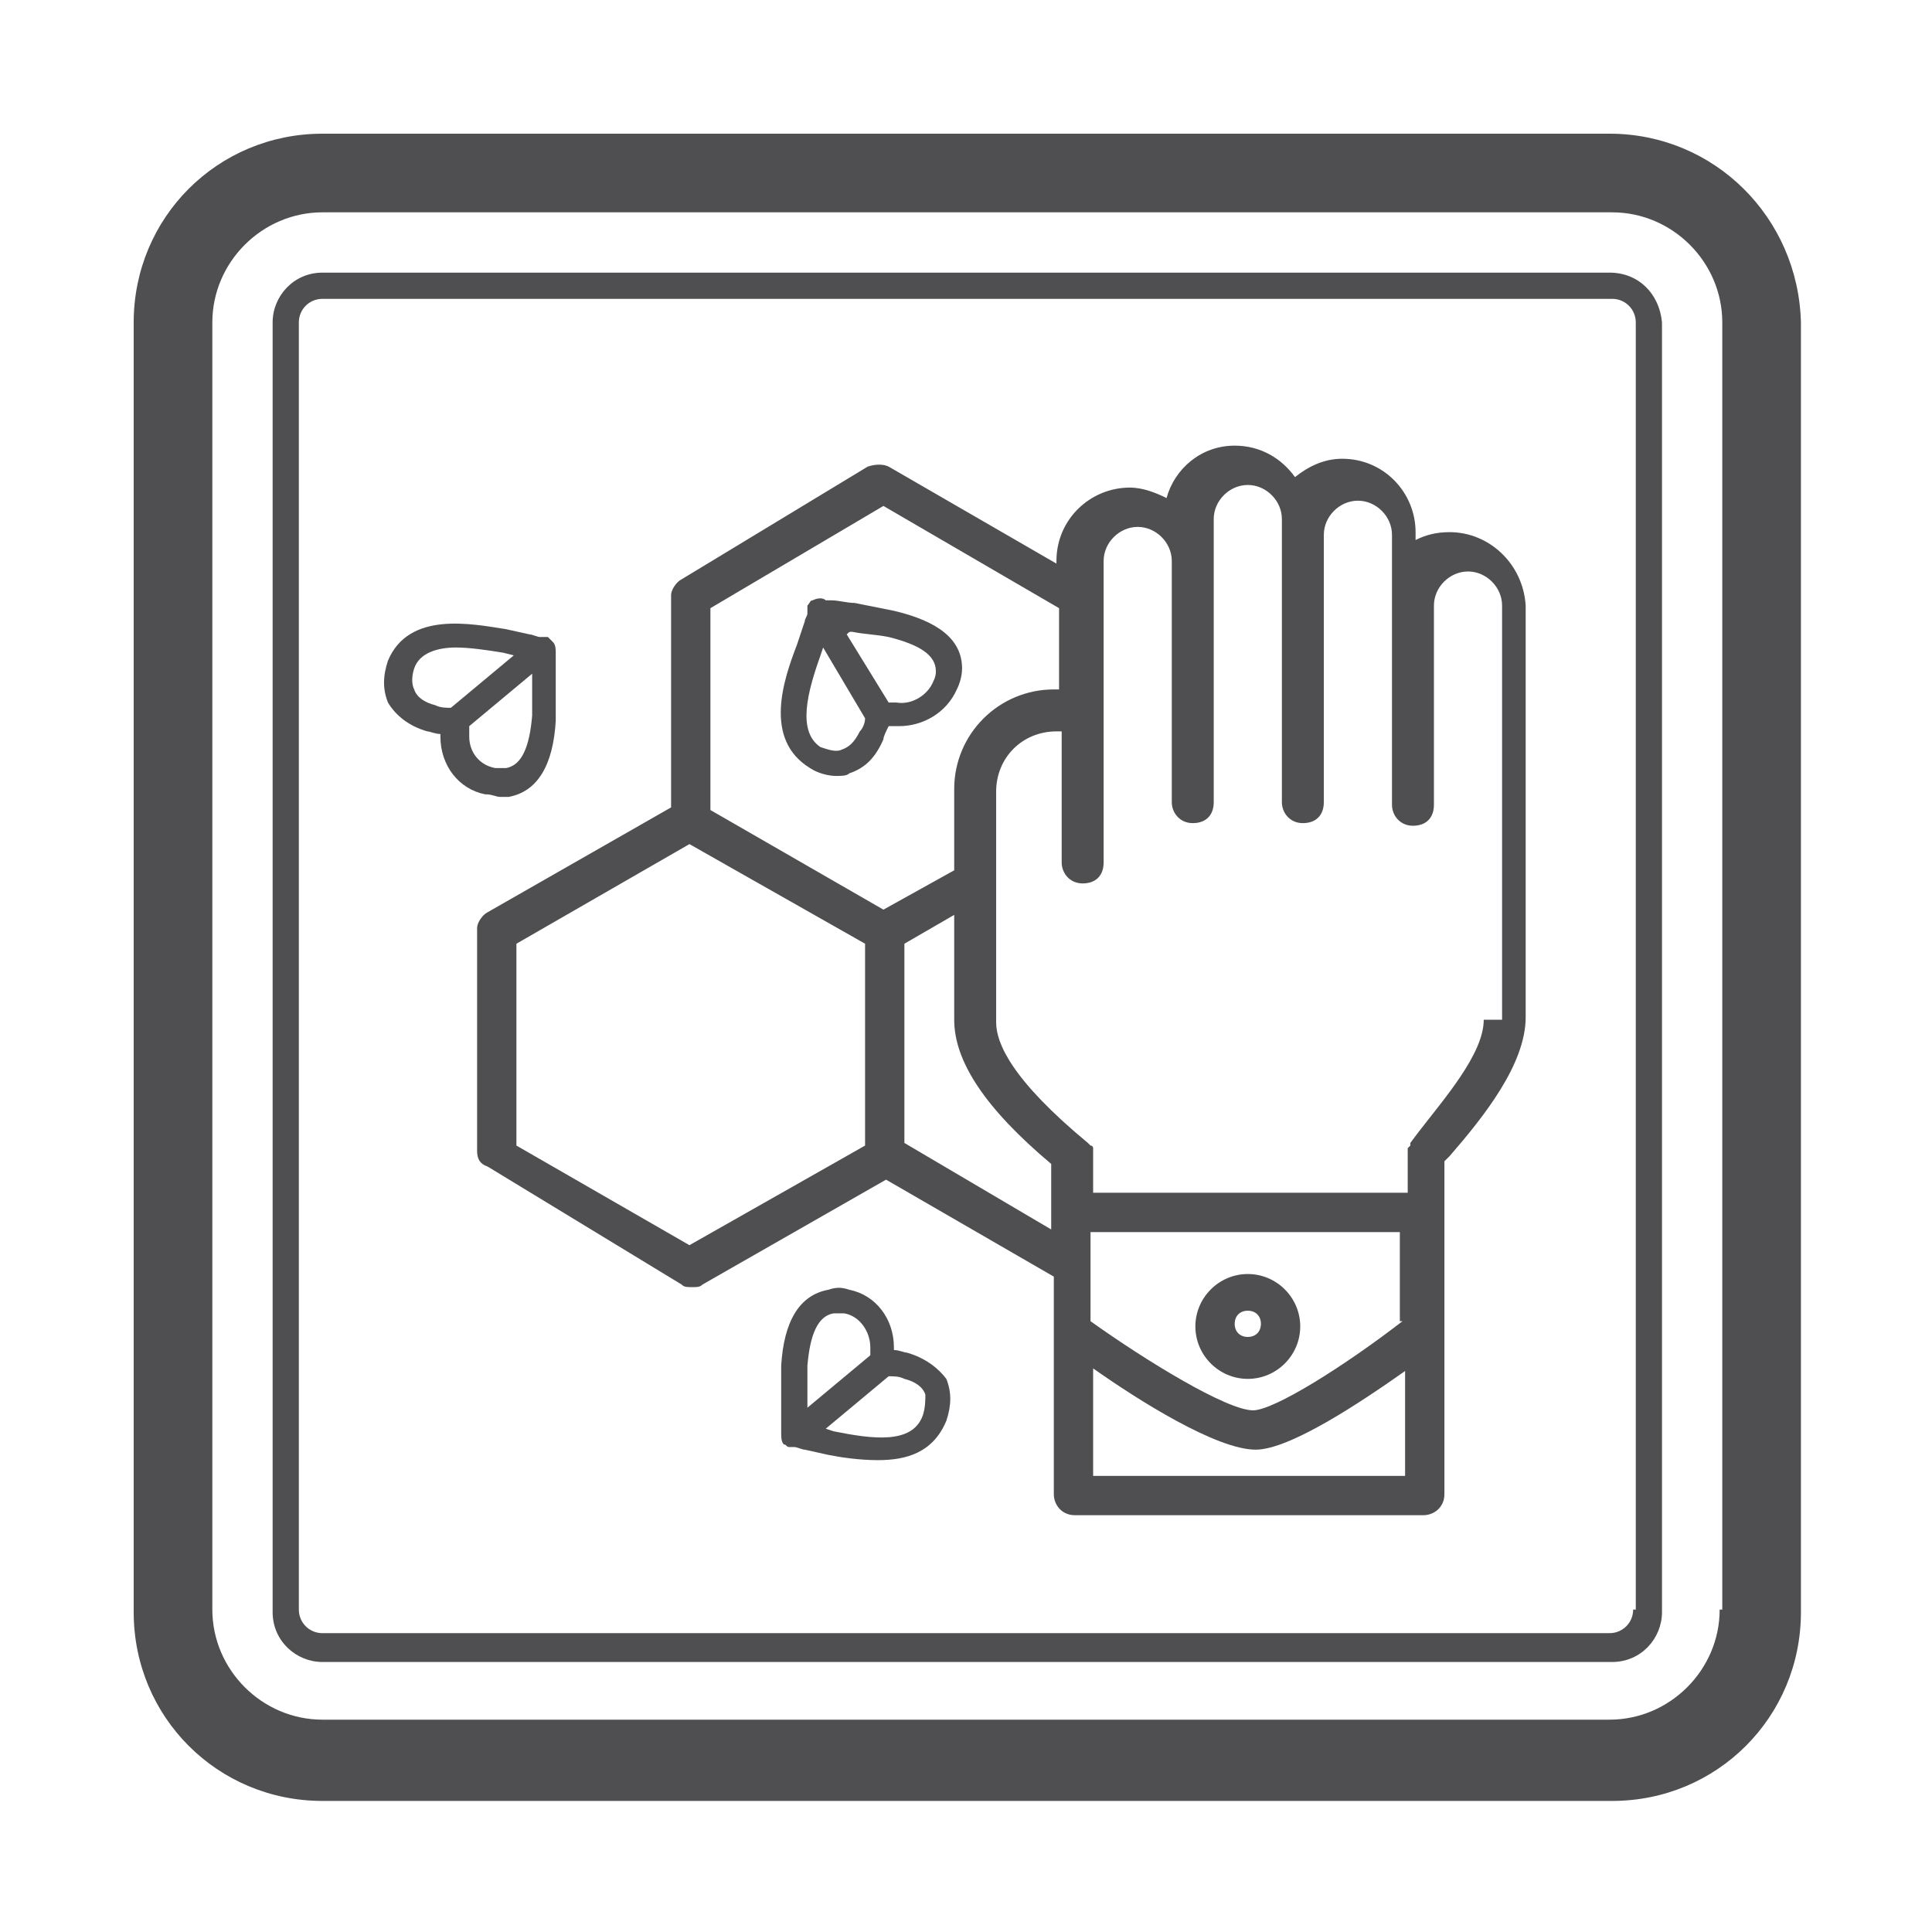 <?xml version="1.0" encoding="utf-8"?>
<!-- Generator: Adobe Illustrator 22.0.0, SVG Export Plug-In . SVG Version: 6.00 Build 0)  -->
<svg version="1.0" id="Capa_1" xmlns="http://www.w3.org/2000/svg" xmlns:xlink="http://www.w3.org/1999/xlink" x="0px" y="0px"
	 viewBox="0 0 73.7 73.7" style="enable-background:new 0 0 73.7 73.7;" xml:space="preserve">
<style type="text/css">
	.st0{fill:#4F4F51;}
</style>
<g>
	<path class="st0" d="M61.4,5.1H12.3c-4,0-7.2,3.2-7.2,7.2v49.2c0,4,3.2,7.2,7.2,7.2h49.2c4,0,7.2-3.2,7.2-7.2V12.3
		C68.6,8.3,65.4,5.1,61.4,5.1z M65.6,61.4c0,2.3-1.9,4.2-4.2,4.2H12.3c-2.3,0-4.2-1.9-4.2-4.2V12.3c0-2.3,1.9-4.2,4.2-4.2h49.2
		c2.3,0,4.2,1.9,4.2,4.2V61.4z"/>
	<path class="st0" d="M61.4,10.4H12.3c-1.1,0-1.9,0.9-1.9,1.9v49.2c0,1.1,0.9,1.9,1.9,1.9h49.2c1.1,0,1.9-0.9,1.9-1.9V12.3
		C63.3,11.2,62.5,10.4,61.4,10.4z M62.3,61.4c0,0.5-0.4,0.9-0.9,0.9H12.3c-0.5,0-0.9-0.4-0.9-0.9V12.3c0-0.5,0.4-0.9,0.9-0.9h49.2
		c0.5,0,0.9,0.4,0.9,0.9V61.4z"/>
	<path class="st0" d="M19.1,30.4c0.1,0,0.2,0,0.3,0c1.1-0.2,1.7-1.2,1.8-2.9c0-0.5,0-1,0-1.5c0-0.3,0-0.6,0-0.9c0,0,0-0.1,0-0.1
		c0,0,0-0.1,0-0.1c0-0.1,0-0.3-0.1-0.4c-0.1-0.1-0.1-0.1-0.2-0.2c0,0,0,0-0.1,0c0,0-0.1,0-0.1,0c0,0-0.1,0-0.1,0
		c-0.1,0-0.3-0.1-0.4-0.1l-0.9-0.2c-1.3-0.2-3.7-0.7-4.5,1.2c-0.2,0.6-0.2,1.1,0,1.6c0.3,0.5,0.8,0.9,1.5,1.1c0.1,0,0.3,0.1,0.5,0.1
		c0,0,0,0,0,0l0,0.1c0,1.1,0.7,2,1.7,2.2C18.8,30.3,18.9,30.4,19.1,30.4z M15.8,26.3c-0.1-0.2-0.1-0.5,0-0.8
		c0.2-0.6,0.9-0.8,1.6-0.8c0.5,0,1.2,0.1,1.8,0.2l0.4,0.1l-2.4,2c-0.2,0-0.4,0-0.6-0.1C16.2,26.8,15.9,26.6,15.8,26.3z M17.9,28.1
		c0,0,0-0.1,0-0.2c0-0.1,0-0.1,0-0.2l2.4-2c0,0.1,0,0.1,0,0.2c0,0.5,0,0.9,0,1.4c-0.1,1.2-0.4,1.9-1,2c-0.1,0-0.2,0-0.4,0
		c0,0,0,0,0,0C18.3,29.2,17.9,28.7,17.9,28.1z"/>
	<path class="st0" d="M30.9,29.3c0.3,0.2,0.7,0.3,1,0.3c0.2,0,0.4,0,0.5-0.1c0.6-0.2,1-0.6,1.3-1.3c0-0.1,0.1-0.3,0.2-0.5
		c0,0,0.1,0,0.1,0c0.1,0,0.2,0,0.3,0c0.9,0,1.8-0.5,2.2-1.4c0.1-0.2,0.2-0.5,0.2-0.8c0-1.1-0.9-1.8-2.6-2.2c-0.5-0.1-1-0.2-1.5-0.3
		c-0.3,0-0.6-0.1-0.9-0.1c0,0-0.1,0-0.1,0c0,0-0.1,0-0.1,0c-0.1-0.1-0.3-0.1-0.5,0c-0.1,0-0.1,0.1-0.2,0.2c0,0,0,0,0,0.1
		c0,0,0,0,0,0.1c0,0,0,0.1,0,0.1c0,0.1-0.1,0.2-0.1,0.3l-0.3,0.9C29.9,25.9,29.1,28.2,30.9,29.3z M32.5,24.1
		c0.5,0.1,0.9,0.1,1.4,0.2c1.2,0.3,1.8,0.7,1.8,1.3c0,0.1,0,0.2-0.1,0.4c0,0,0,0,0,0c-0.2,0.5-0.8,0.9-1.4,0.8c0,0-0.1,0-0.1,0
		c-0.1,0-0.1,0-0.2,0l-1.6-2.6C32.4,24.1,32.4,24.1,32.5,24.1z M31.3,25l0.1-0.3l1.6,2.7c0,0.2-0.1,0.4-0.2,0.5
		c-0.2,0.4-0.4,0.6-0.7,0.7c-0.2,0.1-0.5,0-0.8-0.1C30.4,27.9,30.8,26.4,31.3,25z"/>
	<path class="st0" d="M34.6,51.6c-0.1,0-0.3-0.1-0.5-0.1c0,0,0-0.1,0-0.1c0-1.1-0.7-2-1.7-2.2c-0.3-0.1-0.5-0.1-0.8,0
		c-1.1,0.2-1.7,1.2-1.8,2.9c0,0.5,0,1,0,1.5c0,0.3,0,0.6,0,0.9c0,0,0,0.1,0,0.1c0,0,0,0.1,0,0.1c0,0.1,0,0.3,0.1,0.4c0,0,0,0,0,0
		c0,0,0,0,0,0c0,0,0,0,0,0c0.1,0,0.1,0.1,0.2,0.1c0,0,0.1,0,0.1,0c0,0,0,0,0,0c0,0,0,0,0,0c0,0,0.1,0,0.1,0c0.1,0,0.3,0.1,0.4,0.1
		l0.9,0.2c0.5,0.1,1.2,0.2,1.9,0.2c1.1,0,2.1-0.3,2.6-1.5c0.2-0.6,0.2-1.1,0-1.6C35.8,52.2,35.3,51.8,34.6,51.6z M30.8,52.1
		c0.1-1.2,0.4-1.9,1-2c0.1,0,0.1,0,0.2,0c0.1,0,0.1,0,0.2,0c0,0,0,0,0,0c0.6,0.1,1,0.7,1,1.3l0,0.1c0,0.1,0,0.1,0,0.2l-2.4,2
		c0-0.1,0-0.1,0-0.2C30.8,53.1,30.8,52.6,30.8,52.1z M35.2,54c-0.4,1.1-1.9,0.9-3.4,0.6l-0.3-0.1l2.4-2c0.2,0,0.4,0,0.6,0.1
		c0.4,0.1,0.7,0.3,0.8,0.6C35.3,53.4,35.3,53.7,35.2,54z"/>
	<path class="st0" d="M55.3,20.3c-0.5,0-0.9,0.1-1.3,0.3v-0.3c0-1.5-1.2-2.8-2.8-2.8c-0.7,0-1.3,0.3-1.8,0.7
		c-0.5-0.7-1.3-1.2-2.3-1.2c-1.3,0-2.3,0.9-2.6,2c-0.4-0.2-0.9-0.4-1.4-0.4c-1.5,0-2.8,1.2-2.8,2.8v0.1l-6.4-3.7
		c-0.2-0.1-0.5-0.1-0.8,0L26,22.1c-0.2,0.1-0.4,0.4-0.4,0.6v8.1l-7,4c-0.2,0.1-0.4,0.4-0.4,0.6v8.5c0,0.3,0.1,0.5,0.4,0.6L26,49
		c0.1,0.1,0.2,0.1,0.4,0.1s0.3,0,0.4-0.1l7-4l6.4,3.7V57c0,0.4,0.3,0.8,0.8,0.8h13.3c0.4,0,0.8-0.3,0.8-0.8V44.3l0.2-0.2
		c1.3-1.5,2.9-3.5,2.9-5.3V23.1C58.1,21.5,56.8,20.3,55.3,20.3z M33.7,19.3l6.7,3.9v3.1h-0.2c-2.1,0-3.8,1.7-3.8,3.8v3.1l0,0
		l-2.7,1.5l-6.6-3.8v-7.7L33.7,19.3z M26.3,47.5l-6.6-3.8V36l6.6-3.8L33,36v7.7L26.3,47.5z M34.5,43.6V36l1.9-1.1v4
		c0,1.6,1.2,3.4,3.7,5.5v2.5L34.5,43.6z M53.5,50.4c-2.2,1.7-4.9,3.4-5.7,3.4c-1,0-4.1-1.9-6.2-3.4V47h11.8V50.4z M41.7,56.2v-4
		c1.7,1.2,4.7,3.1,6.2,3.1c1.3,0,4-1.8,5.7-3v4H41.7z M56.6,38.9c0,1.3-1.5,3-2.5,4.3l-0.3,0.4c0,0,0,0.1,0,0.1c0,0-0.1,0.1-0.1,0.1
		c0,0.1,0,0.1,0,0.2c0,0,0,0.1,0,0.1v1.4H41.7v-1.4c0,0,0,0,0,0c0-0.1,0-0.1,0-0.2c0,0,0-0.1,0-0.1c0,0,0-0.1-0.1-0.1
		c0,0-0.1-0.1-0.1-0.1c0,0,0,0,0,0c-2.9-2.4-3.5-3.8-3.5-4.6v-8.8c0-1.3,1-2.3,2.3-2.3h0.2v5c0,0.4,0.3,0.8,0.8,0.8s0.8-0.3,0.8-0.8
		V21.4c0-0.7,0.6-1.3,1.3-1.3s1.3,0.6,1.3,1.3v9.2c0,0.4,0.3,0.8,0.8,0.8s0.8-0.3,0.8-0.8v-9.2v-1.6c0-0.7,0.6-1.3,1.3-1.3
		s1.3,0.6,1.3,1.3v0.5v10.3c0,0.4,0.3,0.8,0.8,0.8s0.8-0.3,0.8-0.8V20.4c0-0.7,0.6-1.3,1.3-1.3s1.3,0.6,1.3,1.3v2.7v7.6
		c0,0.4,0.3,0.8,0.8,0.8s0.8-0.3,0.8-0.8v-7.6c0-0.7,0.6-1.3,1.3-1.3s1.3,0.6,1.3,1.3V38.9z"/>
	<path class="st0" d="M47.6,52.6c1.1,0,2-0.9,2-2s-0.9-2-2-2s-2,0.9-2,2S46.5,52.6,47.6,52.6z M47.6,50c0.3,0,0.5,0.2,0.5,0.5
		s-0.2,0.5-0.5,0.5s-0.5-0.2-0.5-0.5S47.3,50,47.6,50z"/>
</g>
</svg>

